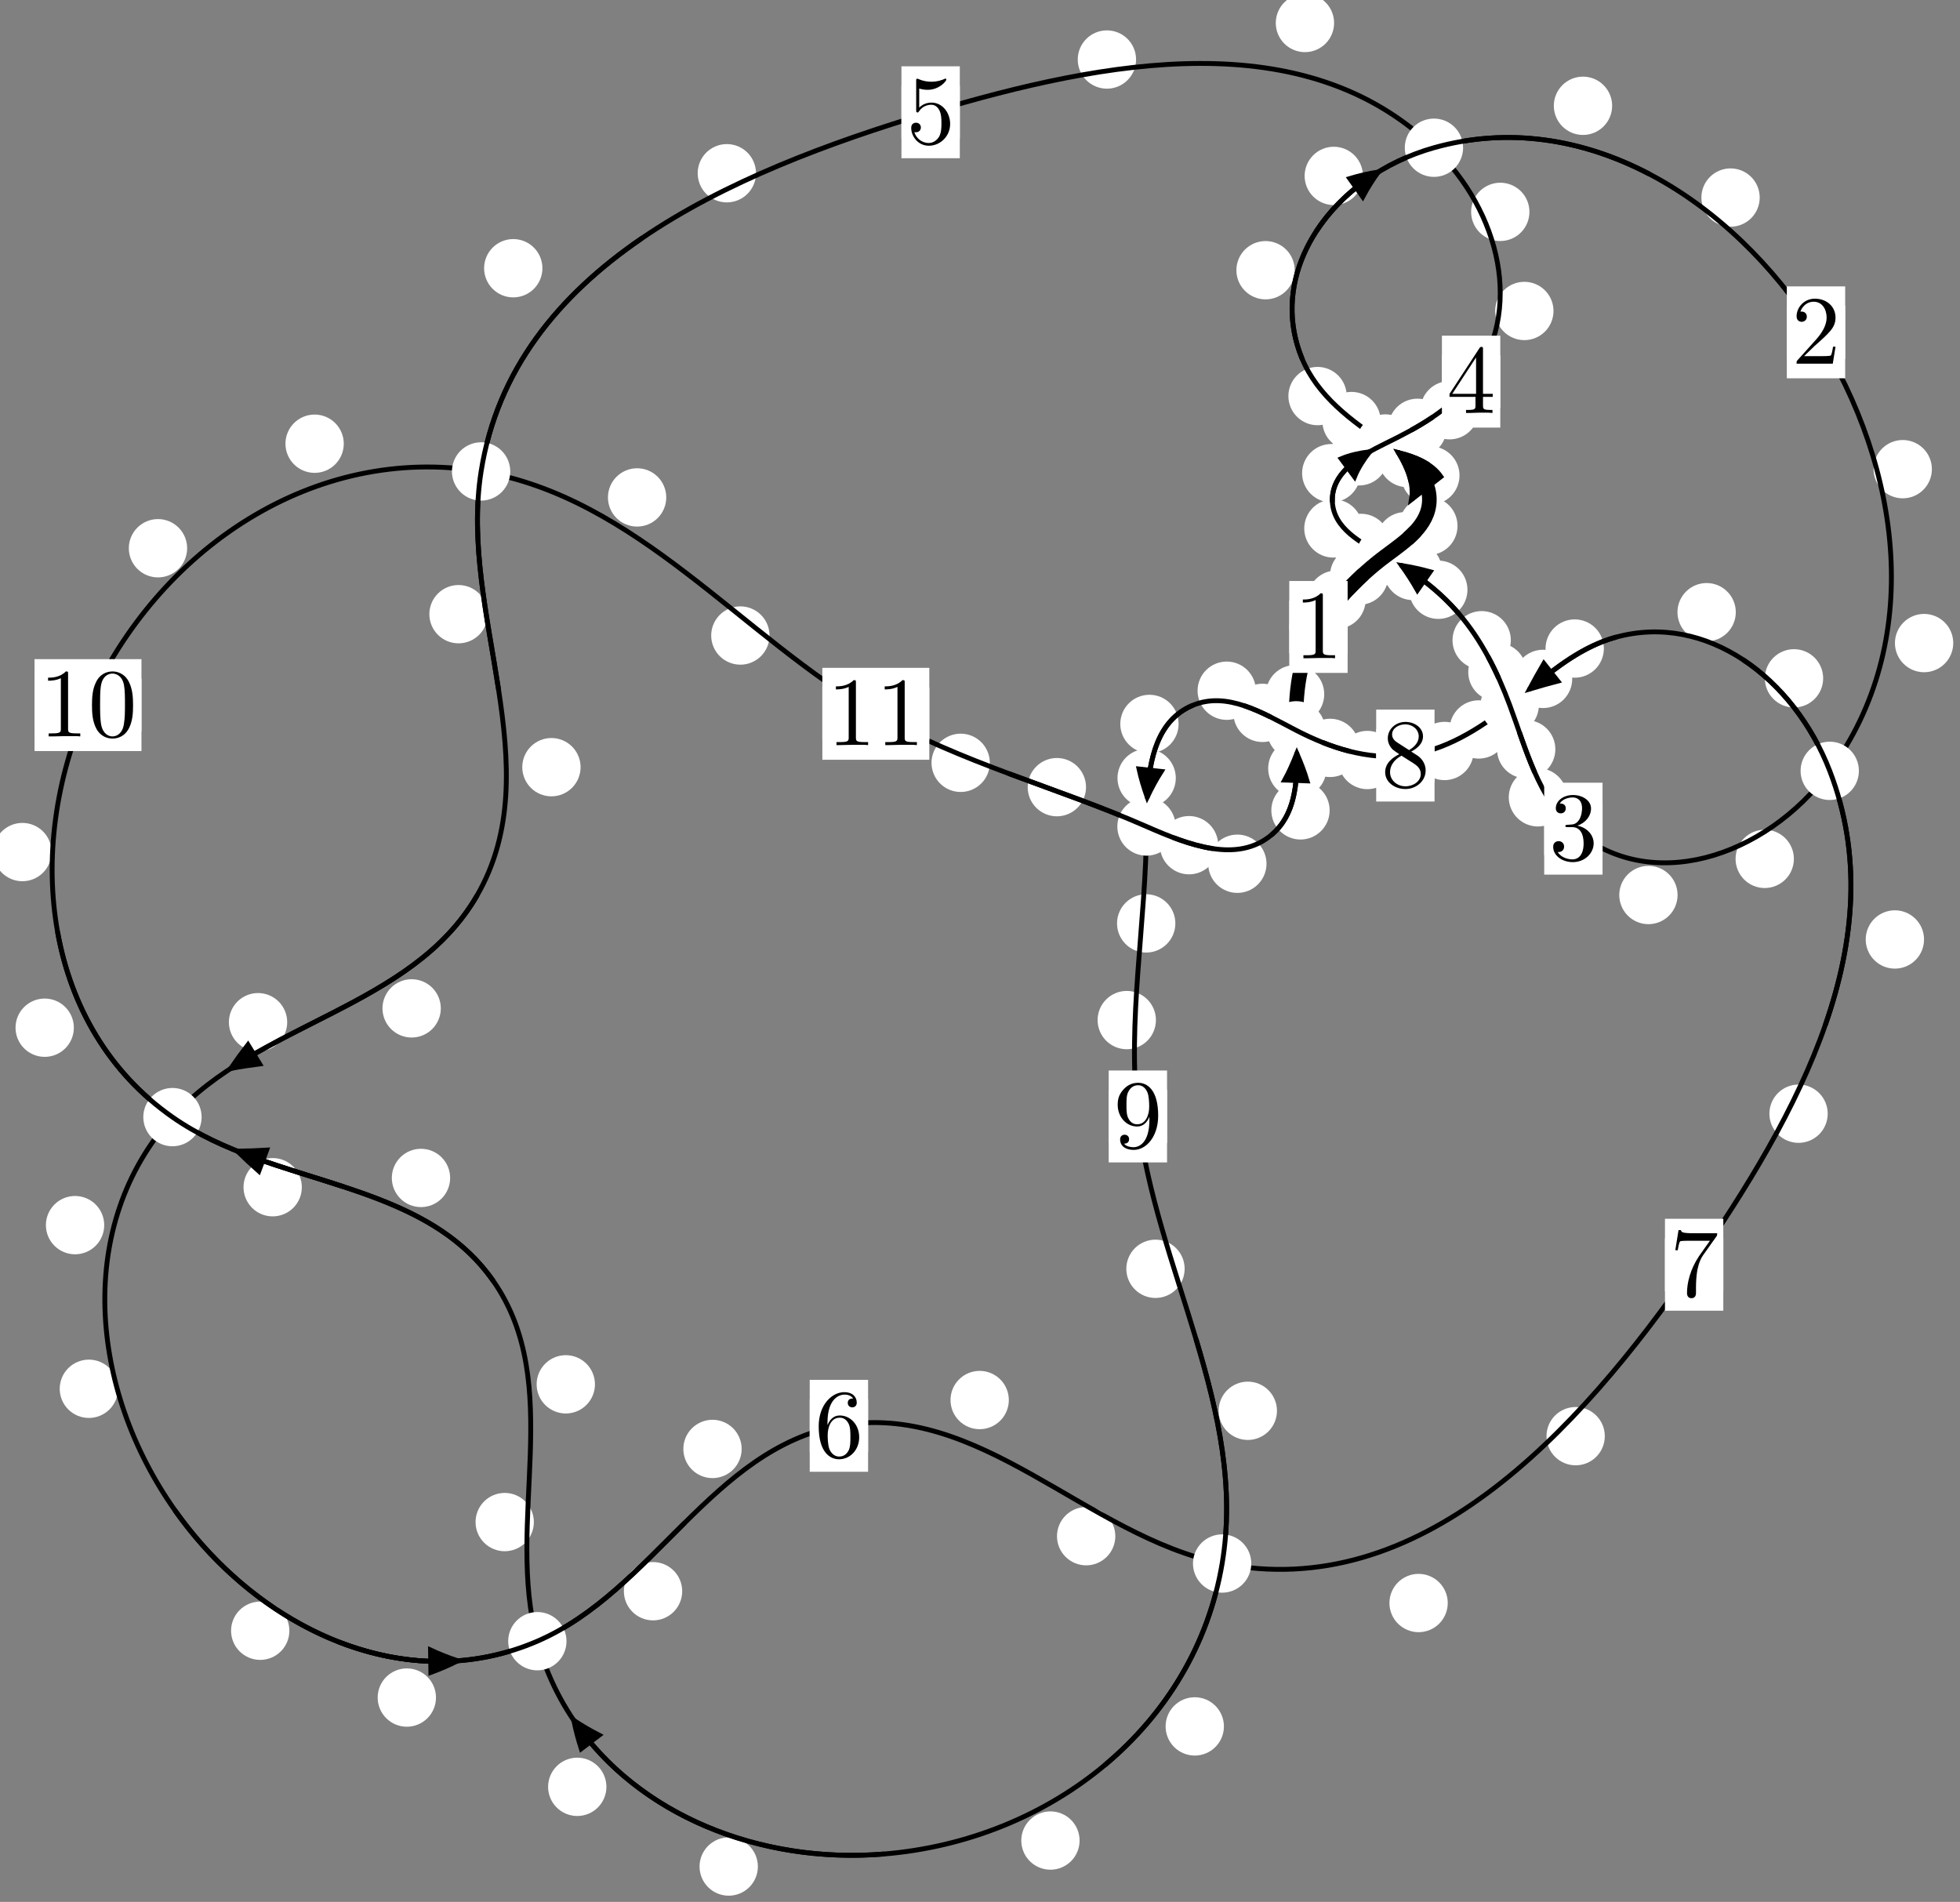 <?xml version="1.0"?>
<!-- Created by MetaPost 1.999 on 2021.07.05:2359 -->
<svg version="1.1" xmlns="http://www.w3.org/2000/svg" xmlns:xlink="http://www.w3.org/1999/xlink" width="200.898" height="194.939" viewBox="0 0 200.898 194.939">
<rect x="0" y="0" width="200.898" height="194.939" fill="#808080" stroke="none"/>
<!-- Original BoundingBox: -142.691788 -137.305511 58.206390 57.633530 -->
  <defs>
    <g transform="scale(0.01,0.01)" id="GLYPHcmr10_48">
      <path style="fill-rule: evenodd;" d="M460 -320C460 -400,455 -480,420 -554C374 -650,292 -666,250 -666C190 -666,117 -640,76 -547C44 -478,39 -400,39 -320C39 -245,43 -155,84 -79C127 2,200 22,249 22C303 22,379 1,423 -94C455 -163,460 -241,460 -320M249 -0C210 -0,151 -25,133 -121C122 -181,122 -273,122 -332C122 -396,122 -462,130 -516C149 -635,224 -644,249 -644C282 -644,348 -626,367 -527C377 -471,377 -395,377 -332C377 -257,377 -189,366 -125C351 -30,294 -0,249 -0"></path>
    </g>
    <g transform="scale(0.01,0.01)" id="GLYPHcmr10_49">
      <path style="fill-rule: evenodd;" d="M294 -640C294 -664,294 -666,271 -666C209 -602,121 -602,89 -602L89 -571C109 -571,168 -571,220 -597L220 -79C220 -43,217 -31,127 -31L95 -31L95 -0L257 -0L130 -3L217 -3L257 -3L297 -3L384 -3L419 -0L419 -31L387 -31C297 -31,294 -42,294 -79"></path>
    </g>
    <g transform="scale(0.01,0.01)" id="GLYPHcmr10_50">
      <path style="fill-rule: evenodd;" d="M127 -77L233 -180C389 -318,449 -372,449 -472C449 -586,359 -666,237 -666C124 -666,50 -574,50 -485C50 -429,100 -429,103 -429C120 -429,155 -441,155 -482C155 -508,137 -534,102 -534C94 -534,92 -534,89 -533C112 -598,166 -635,224 -635C315 -635,358 -554,358 -472C358 -392,308 -313,253 -251L61 -37C50 -26,50 -24,50 -0L421 -0L449 -174L424 -174C419 -144,412 -100,402 -85C395 -77,329 -77,307 -77"></path>
    </g>
    <g transform="scale(0.01,0.01)" id="GLYPHcmr10_51">
      <path style="fill-rule: evenodd;" d="M290 -352C372 -379,430 -449,430 -528C430 -610,342 -666,246 -666C145 -666,69 -606,69 -530C69 -497,91 -478,120 -478C151 -478,171 -500,171 -529C171 -579,124 -579,109 -579C140 -628,206 -641,242 -641C283 -641,338 -619,338 -529C338 -517,336 -459,310 -415C280 -367,246 -364,221 -363C213 -362,189 -360,182 -360C174 -359,167 -358,167 -348C167 -337,174 -337,191 -337L235 -337C317 -337,354 -269,354 -171C354 -35,285 -6,241 -6C198 -6,123 -23,88 -82C123 -77,154 -99,154 -137C154 -173,127 -193,98 -193C74 -193,42 -179,42 -135C42 -44,135 22,244 22C366 22,457 -69,457 -171C457 -253,394 -331,290 -352"></path>
    </g>
    <g transform="scale(0.01,0.01)" id="GLYPHcmr10_52">
      <path style="fill-rule: evenodd;" d="M294 -165L294 -78C294 -42,292 -31,218 -31L197 -31L197 -0L332 -0L238 -3L290 -3L332 -3L374 -3L427 -3L468 -0L468 -31L447 -31C373 -31,371 -42,371 -78L371 -165L471 -165L471 -196L371 -196L371 -651C371 -671,371 -677,355 -677C346 -677,343 -677,335 -665L28 -196L28 -165M300 -196L56 -196L300 -569"></path>
    </g>
    <g transform="scale(0.01,0.01)" id="GLYPHcmr10_53">
      <path style="fill-rule: evenodd;" d="M449 -201C449 -320,367 -420,259 -420C211 -420,168 -404,132 -369L132 -564C152 -558,185 -551,217 -551C340 -551,410 -642,410 -655C410 -661,407 -666,400 -666C399 -666,397 -666,392 -663C372 -654,323 -634,256 -634C216 -634,170 -641,123 -662C115 -665,113 -665,111 -665C101 -665,101 -657,101 -641L101 -345C101 -327,101 -319,115 -319C122 -319,124 -322,128 -328C139 -344,176 -398,257 -398C309 -398,334 -352,342 -334C358 -297,360 -258,360 -208C360 -173,360 -113,336 -71C312 -32,275 -6,229 -6C156 -6,99 -59,82 -118C85 -117,88 -116,99 -116C132 -116,149 -141,149 -165C149 -189,132 -214,99 -214C85 -214,50 -207,50 -161C50 -75,119 22,231 22C347 22,449 -74,449 -201"></path>
    </g>
    <g transform="scale(0.01,0.01)" id="GLYPHcmr10_54">
      <path style="fill-rule: evenodd;" d="M132 -328L132 -352C132 -605,256 -641,307 -641C331 -641,373 -635,395 -601C380 -601,340 -601,340 -556C340 -525,364 -510,386 -510C402 -510,432 -519,432 -558C432 -618,388 -666,305 -666C177 -666,42 -537,42 -316C42 -49,158 22,251 22C362 22,457 -72,457 -204C457 -331,368 -427,257 -427C189 -427,152 -376,132 -328M251 -6C188 -6,158 -66,152 -81C134 -128,134 -208,134 -226C134 -304,166 -404,256 -404C272 -404,318 -404,349 -342C367 -305,367 -254,367 -205C367 -157,367 -107,350 -71C320 -11,274 -6,251 -6"></path>
    </g>
    <g transform="scale(0.01,0.01)" id="GLYPHcmr10_55">
      <path style="fill-rule: evenodd;" d="M476 -609C485 -621,485 -623,485 -644L242 -644C120 -644,118 -657,114 -676L89 -676L56 -470L81 -470C84 -486,93 -549,106 -561C113 -567,191 -567,204 -567L411 -567C400 -551,321 -442,299 -409C209 -274,176 -135,176 -33C176 -23,176 22,222 22C268 22,268 -23,268 -33L268 -84C268 -139,271 -194,279 -248C283 -271,297 -357,341 -419"></path>
    </g>
    <g transform="scale(0.01,0.01)" id="GLYPHcmr10_56">
      <path style="fill-rule: evenodd;" d="M163 -457C117 -487,113 -521,113 -538C113 -599,178 -641,249 -641C322 -641,386 -589,386 -517C386 -460,347 -412,287 -377M309 -362C381 -399,430 -451,430 -517C430 -609,341 -666,250 -666C150 -666,69 -592,69 -499C69 -481,71 -436,113 -389C124 -377,161 -352,186 -335C128 -306,42 -250,42 -151C42 -45,144 22,249 22C362 22,457 -61,457 -168C457 -204,446 -249,408 -291C389 -312,373 -322,309 -362M209 -320L332 -242C360 -223,407 -193,407 -132C407 -58,332 -6,250 -6C164 -6,92 -68,92 -151C92 -209,124 -273,209 -320"></path>
    </g>
    <g transform="scale(0.01,0.01)" id="GLYPHcmr10_57">
      <path style="fill-rule: evenodd;" d="M367 -318L367 -286C367 -52,263 -6,205 -6C188 -6,134 -8,107 -42C151 -42,159 -71,159 -88C159 -119,135 -134,113 -134C97 -134,67 -125,67 -86C67 -19,121 22,206 22C335 22,457 -114,457 -329C457 -598,342 -666,253 -666C198 -666,149 -648,106 -603C65 -558,42 -516,42 -441C42 -316,130 -218,242 -218C303 -218,344 -260,367 -318M243 -241C227 -241,181 -241,150 -304C132 -341,132 -391,132 -440C132 -494,132 -541,153 -578C180 -628,218 -641,253 -641C299 -641,332 -607,349 -562C361 -530,365 -467,365 -421C365 -338,331 -241,243 -241"></path>
    </g>
  </defs>
  <path d="M139.978 61.462C139.978 60.669,139.663 59.909,139.103 59.349C138.543 58.788,137.782 58.473,136.99 58.473C136.197 58.473,135.437 58.788,134.876 59.349C134.316 59.909,134.001 60.669,134.001 61.462C134.001 62.255,134.316 63.015,134.876 63.575C135.437 64.136,136.197 64.451,136.99 64.451C137.782 64.451,138.543 64.136,139.103 63.575C139.663 63.015,139.978 62.255,139.978 61.462Z" style="fill: rgb(100%,100%,100%);stroke: none;"></path>
  <path d="M138.13 64.261C138.13 63.469,137.815 62.708,137.254 62.148C136.694 61.587,135.934 61.273,135.141 61.273C134.348 61.273,133.588 61.587,133.028 62.148C132.467 62.708,132.152 63.469,132.152 64.261C132.152 65.054,132.467 65.814,133.028 66.375C133.588 66.935,134.348 67.25,135.141 67.25C135.934 67.25,136.694 66.935,137.254 66.375C137.815 65.814,138.13 65.054,138.13 64.261Z" style="fill: rgb(100%,100%,100%);stroke: none;"></path>
  <path d="M147.04 55.47C147.04 54.678,146.725 53.918,146.165 53.357C145.604 52.797,144.844 52.482,144.052 52.482C143.259 52.482,142.499 52.797,141.938 53.357C141.378 53.918,141.063 54.678,141.063 55.47C141.063 56.263,141.378 57.023,141.938 57.584C142.499 58.144,143.259 58.459,144.052 58.459C144.844 58.459,145.604 58.144,146.165 57.584C146.725 57.023,147.04 56.263,147.04 55.47Z" style="fill: rgb(100%,100%,100%);stroke: none;"></path>
  <path d="M142.299 59.005C142.299 58.212,141.984 57.452,141.424 56.892C140.863 56.331,140.103 56.016,139.311 56.016C138.518 56.016,137.758 56.331,137.197 56.892C136.637 57.452,136.322 58.212,136.322 59.005C136.322 59.798,136.637 60.558,137.197 61.118C137.758 61.679,138.518 61.994,139.311 61.994C140.103 61.994,140.863 61.679,141.424 61.118C141.984 60.558,142.299 59.798,142.299 59.005Z" style="fill: rgb(100%,100%,100%);stroke: none;"></path>
  <path d="M149.599 48.733C149.599 47.941,149.284 47.181,148.724 46.62C148.164 46.06,147.403 45.745,146.611 45.745C145.818 45.745,145.058 46.06,144.497 46.62C143.937 47.181,143.622 47.941,143.622 48.733C143.622 49.526,143.937 50.286,144.497 50.847C145.058 51.407,145.818 51.722,146.611 51.722C147.403 51.722,148.164 51.407,148.724 50.847C149.284 50.286,149.599 49.526,149.599 48.733Z" style="fill: rgb(100%,100%,100%);stroke: none;"></path>
  <path d="M149.394 53.906C149.394 53.114,149.079 52.354,148.519 51.793C147.958 51.233,147.198 50.918,146.405 50.918C145.613 50.918,144.853 51.233,144.292 51.793C143.732 52.354,143.417 53.114,143.417 53.906C143.417 54.699,143.732 55.459,144.292 56.02C144.853 56.58,145.613 56.895,146.405 56.895C147.198 56.895,147.958 56.58,148.519 56.02C149.079 55.459,149.394 54.699,149.394 53.906Z" style="fill: rgb(100%,100%,100%);stroke: none;"></path>
  <path d="M141.518 43.156C141.518 42.364,141.203 41.604,140.643 41.043C140.082 40.483,139.322 40.168,138.529 40.168C137.737 40.168,136.977 40.483,136.416 41.043C135.856 41.604,135.541 42.364,135.541 43.156C135.541 43.949,135.856 44.709,136.416 45.27C136.977 45.83,137.737 46.145,138.529 46.145C139.322 46.145,140.082 45.83,140.643 45.27C141.203 44.709,141.518 43.949,141.518 43.156Z" style="fill: rgb(100%,100%,100%);stroke: none;"></path>
  <path d="M147.237 46.946C147.237 46.154,146.922 45.393,146.361 44.833C145.801 44.272,145.041 43.957,144.248 43.957C143.455 43.957,142.695 44.272,142.135 44.833C141.574 45.393,141.259 46.154,141.259 46.946C141.259 47.739,141.574 48.499,142.135 49.06C142.695 49.62,143.455 49.935,144.248 49.935C145.041 49.935,145.801 49.62,146.361 49.06C146.922 48.499,147.237 47.739,147.237 46.946Z" style="fill: rgb(100%,100%,100%);stroke: none;"></path>
  <path d="M132.707 27.697C132.707 26.904,132.392 26.144,131.831 25.583C131.271 25.023,130.511 24.708,129.718 24.708C128.925 24.708,128.165 25.023,127.605 25.583C127.044 26.144,126.729 26.904,126.729 27.697C126.729 28.489,127.044 29.25,127.605 29.81C128.165 30.37,128.925 30.685,129.718 30.685C130.511 30.685,131.271 30.37,131.831 29.81C132.392 29.25,132.707 28.489,132.707 27.697Z" style="fill: rgb(100%,100%,100%);stroke: none;"></path>
  <path d="M138.037 40.597C138.037 39.804,137.722 39.044,137.161 38.484C136.601 37.923,135.84 37.608,135.048 37.608C134.255 37.608,133.495 37.923,132.934 38.484C132.374 39.044,132.059 39.804,132.059 40.597C132.059 41.39,132.374 42.15,132.934 42.71C133.495 43.271,134.255 43.586,135.048 43.586C135.84 43.586,136.601 43.271,137.161 42.71C137.722 42.15,138.037 41.39,138.037 40.597Z" style="fill: rgb(100%,100%,100%);stroke: none;"></path>
  <path d="M165.243 10.843C165.243 10.051,164.928 9.291,164.367 8.73C163.807 8.17,163.047 7.855,162.254 7.855C161.461 7.855,160.701 8.17,160.141 8.73C159.58 9.291,159.265 10.051,159.265 10.843C159.265 11.636,159.58 12.396,160.141 12.957C160.701 13.517,161.461 13.832,162.254 13.832C163.047 13.832,163.807 13.517,164.367 12.957C164.928 12.396,165.243 11.636,165.243 10.843Z" style="fill: rgb(100%,100%,100%);stroke: none;"></path>
  <path d="M139.701 18.03C139.701 17.237,139.386 16.477,138.825 15.917C138.265 15.356,137.505 15.041,136.712 15.041C135.919 15.041,135.159 15.356,134.599 15.917C134.038 16.477,133.723 17.237,133.723 18.03C133.723 18.823,134.038 19.583,134.599 20.143C135.159 20.704,135.919 21.019,136.712 21.019C137.505 21.019,138.265 20.704,138.825 20.143C139.386 19.583,139.701 18.823,139.701 18.03Z" style="fill: rgb(100%,100%,100%);stroke: none;"></path>
  <path d="M198.017 48.088C198.017 47.296,197.702 46.536,197.142 45.975C196.581 45.415,195.821 45.1,195.029 45.1C194.236 45.1,193.476 45.415,192.915 45.975C192.355 46.536,192.04 47.296,192.04 48.088C192.04 48.881,192.355 49.641,192.915 50.202C193.476 50.762,194.236 51.077,195.029 51.077C195.821 51.077,196.581 50.762,197.142 50.202C197.702 49.641,198.017 48.881,198.017 48.088Z" style="fill: rgb(100%,100%,100%);stroke: none;"></path>
  <path d="M180.368 20.249C180.368 19.456,180.054 18.696,179.493 18.136C178.933 17.575,178.172 17.26,177.38 17.26C176.587 17.26,175.827 17.575,175.266 18.136C174.706 18.696,174.391 19.456,174.391 20.249C174.391 21.042,174.706 21.802,175.266 22.362C175.827 22.923,176.587 23.238,177.38 23.238C178.172 23.238,178.933 22.923,179.493 22.362C180.054 21.802,180.368 21.042,180.368 20.249Z" style="fill: rgb(100%,100%,100%);stroke: none;"></path>
  <path d="M183.871 88.033C183.871 87.241,183.556 86.481,182.996 85.92C182.435 85.36,181.675 85.045,180.882 85.045C180.09 85.045,179.33 85.36,178.769 85.92C178.209 86.481,177.894 87.241,177.894 88.033C177.894 88.826,178.209 89.586,178.769 90.147C179.33 90.707,180.09 91.022,180.882 91.022C181.675 91.022,182.435 90.707,182.996 90.147C183.556 89.586,183.871 88.826,183.871 88.033Z" style="fill: rgb(100%,100%,100%);stroke: none;"></path>
  <path d="M200.206 65.914C200.206 65.121,199.891 64.361,199.331 63.801C198.77 63.24,198.01 62.925,197.218 62.925C196.425 62.925,195.665 63.24,195.104 63.801C194.544 64.361,194.229 65.121,194.229 65.914C194.229 66.707,194.544 67.467,195.104 68.027C195.665 68.588,196.425 68.903,197.218 68.903C198.01 68.903,198.77 68.588,199.331 68.027C199.891 67.467,200.206 66.707,200.206 65.914Z" style="fill: rgb(100%,100%,100%);stroke: none;"></path>
  <path d="M160.624 81.724C160.624 80.931,160.309 80.171,159.749 79.611C159.188 79.05,158.428 78.735,157.635 78.735C156.843 78.735,156.083 79.05,155.522 79.611C154.962 80.171,154.647 80.931,154.647 81.724C154.647 82.517,154.962 83.277,155.522 83.837C156.083 84.398,156.843 84.713,157.635 84.713C158.428 84.713,159.188 84.398,159.749 83.837C160.309 83.277,160.624 82.517,160.624 81.724Z" style="fill: rgb(100%,100%,100%);stroke: none;"></path>
  <path d="M171.95 91.737C171.95 90.945,171.636 90.184,171.075 89.624C170.515 89.063,169.754 88.749,168.962 88.749C168.169 88.749,167.409 89.063,166.848 89.624C166.288 90.184,165.973 90.945,165.973 91.737C165.973 92.53,166.288 93.29,166.848 93.851C167.409 94.411,168.169 94.726,168.962 94.726C169.754 94.726,170.515 94.411,171.075 93.851C171.636 93.29,171.95 92.53,171.95 91.737Z" style="fill: rgb(100%,100%,100%);stroke: none;"></path>
  <path d="M156.472 68.89C156.472 68.097,156.157 67.337,155.596 66.776C155.036 66.216,154.276 65.901,153.483 65.901C152.69 65.901,151.93 66.216,151.37 66.776C150.809 67.337,150.494 68.097,150.494 68.89C150.494 69.682,150.809 70.442,151.37 71.003C151.93 71.563,152.69 71.878,153.483 71.878C154.276 71.878,155.036 71.563,155.596 71.003C156.157 70.442,156.472 69.682,156.472 68.89Z" style="fill: rgb(100%,100%,100%);stroke: none;"></path>
  <path d="M159.421 76.796C159.421 76.004,159.106 75.243,158.545 74.683C157.985 74.122,157.225 73.808,156.432 73.808C155.639 73.808,154.879 74.122,154.319 74.683C153.758 75.243,153.443 76.004,153.443 76.796C153.443 77.589,153.758 78.349,154.319 78.91C154.879 79.47,155.639 79.785,156.432 79.785C157.225 79.785,157.985 79.47,158.545 78.91C159.106 78.349,159.421 77.589,159.421 76.796Z" style="fill: rgb(100%,100%,100%);stroke: none;"></path>
  <path d="M150.412 60.45C150.412 59.657,150.098 58.897,149.537 58.336C148.977 57.776,148.216 57.461,147.424 57.461C146.631 57.461,145.871 57.776,145.31 58.336C144.75 58.897,144.435 59.657,144.435 60.45C144.435 61.242,144.75 62.003,145.31 62.563C145.871 63.124,146.631 63.438,147.424 63.438C148.216 63.438,148.977 63.124,149.537 62.563C150.098 62.003,150.412 61.242,150.412 60.45Z" style="fill: rgb(100%,100%,100%);stroke: none;"></path>
  <path d="M154.858 65.623C154.858 64.83,154.543 64.07,153.983 63.509C153.422 62.949,152.662 62.634,151.869 62.634C151.077 62.634,150.317 62.949,149.756 63.509C149.196 64.07,148.881 64.83,148.881 65.623C148.881 66.415,149.196 67.176,149.756 67.736C150.317 68.297,151.077 68.611,151.869 68.611C152.662 68.611,153.422 68.297,153.983 67.736C154.543 67.176,154.858 66.415,154.858 65.623Z" style="fill: rgb(100%,100%,100%);stroke: none;"></path>
  <path d="M142.48 55.646C142.48 54.854,142.165 54.093,141.605 53.533C141.045 52.972,140.284 52.658,139.492 52.658C138.699 52.658,137.939 52.972,137.378 53.533C136.818 54.093,136.503 54.854,136.503 55.646C136.503 56.439,136.818 57.199,137.378 57.76C137.939 58.32,138.699 58.635,139.492 58.635C140.284 58.635,141.045 58.32,141.605 57.76C142.165 57.199,142.48 56.439,142.48 55.646Z" style="fill: rgb(100%,100%,100%);stroke: none;"></path>
  <path d="M147.812 58.523C147.812 57.731,147.497 56.971,146.936 56.41C146.376 55.85,145.616 55.535,144.823 55.535C144.03 55.535,143.27 55.85,142.71 56.41C142.149 56.971,141.834 57.731,141.834 58.523C141.834 59.316,142.149 60.076,142.71 60.637C143.27 61.197,144.03 61.512,144.823 61.512C145.616 61.512,146.376 61.197,146.936 60.637C147.497 60.076,147.812 59.316,147.812 58.523Z" style="fill: rgb(100%,100%,100%);stroke: none;"></path>
  <path d="M139.443 48.499C139.443 47.707,139.128 46.946,138.567 46.386C138.007 45.826,137.247 45.511,136.454 45.511C135.661 45.511,134.901 45.826,134.341 46.386C133.78 46.946,133.465 47.707,133.465 48.499C133.465 49.292,133.78 50.052,134.341 50.613C134.901 51.173,135.661 51.488,136.454 51.488C137.247 51.488,138.007 51.173,138.567 50.613C139.128 50.052,139.443 49.292,139.443 48.499Z" style="fill: rgb(100%,100%,100%);stroke: none;"></path>
  <path d="M139.661 54.165C139.661 53.373,139.346 52.613,138.786 52.052C138.225 51.492,137.465 51.177,136.672 51.177C135.88 51.177,135.12 51.492,134.559 52.052C133.999 52.613,133.684 53.373,133.684 54.165C133.684 54.958,133.999 55.718,134.559 56.279C135.12 56.839,135.88 57.154,136.672 57.154C137.465 57.154,138.225 56.839,138.786 56.279C139.346 55.718,139.661 54.958,139.661 54.165Z" style="fill: rgb(100%,100%,100%);stroke: none;"></path>
  <path d="M148.281 43.851C148.281 43.058,147.966 42.298,147.405 41.737C146.845 41.177,146.085 40.862,145.292 40.862C144.499 40.862,143.739 41.177,143.179 41.737C142.618 42.298,142.303 43.058,142.303 43.851C142.303 44.643,142.618 45.404,143.179 45.964C143.739 46.524,144.499 46.839,145.292 46.839C146.085 46.839,146.845 46.524,147.405 45.964C147.966 45.404,148.281 44.643,148.281 43.851Z" style="fill: rgb(100%,100%,100%);stroke: none;"></path>
  <path d="M142.29 46.773C142.29 45.98,141.975 45.22,141.415 44.659C140.855 44.099,140.094 43.784,139.302 43.784C138.509 43.784,137.749 44.099,137.188 44.659C136.628 45.22,136.313 45.98,136.313 46.773C136.313 47.565,136.628 48.326,137.188 48.886C137.749 49.447,138.509 49.761,139.302 49.761C140.094 49.761,140.855 49.447,141.415 48.886C141.975 48.326,142.29 47.565,142.29 46.773Z" style="fill: rgb(100%,100%,100%);stroke: none;"></path>
  <path d="M159.232 31.874C159.232 31.081,158.917 30.321,158.357 29.761C157.796 29.2,157.036 28.885,156.244 28.885C155.451 28.885,154.691 29.2,154.13 29.761C153.57 30.321,153.255 31.081,153.255 31.874C153.255 32.667,153.57 33.427,154.13 33.987C154.691 34.548,155.451 34.863,156.244 34.863C157.036 34.863,157.796 34.548,158.357 33.987C158.917 33.427,159.232 32.667,159.232 31.874Z" style="fill: rgb(100%,100%,100%);stroke: none;"></path>
  <path d="M151.568 42.048C151.568 41.255,151.253 40.495,150.693 39.935C150.132 39.374,149.372 39.059,148.579 39.059C147.787 39.059,147.026 39.374,146.466 39.935C145.905 40.495,145.59 41.255,145.59 42.048C145.59 42.841,145.905 43.601,146.466 44.161C147.026 44.722,147.787 45.037,148.579 45.037C149.372 45.037,150.132 44.722,150.693 44.161C151.253 43.601,151.568 42.841,151.568 42.048Z" style="fill: rgb(100%,100%,100%);stroke: none;"></path>
  <path d="M136.744 2.355C136.744 1.563,136.429 0.802,135.868 0.242C135.308 -0.319,134.548 -0.634,133.755 -0.634C132.962 -0.634,132.202 -0.319,131.642 0.242C131.081 0.802,130.766 1.563,130.766 2.355C130.766 3.148,131.081 3.908,131.642 4.469C132.202 5.029,132.962 5.344,133.755 5.344C134.548 5.344,135.308 5.029,135.868 4.469C136.429 3.908,136.744 3.148,136.744 2.355Z" style="fill: rgb(100%,100%,100%);stroke: none;"></path>
  <path d="M156.766 21.716C156.766 20.924,156.451 20.163,155.891 19.603C155.33 19.042,154.57 18.728,153.777 18.728C152.985 18.728,152.225 19.042,151.664 19.603C151.104 20.163,150.789 20.924,150.789 21.716C150.789 22.509,151.104 23.269,151.664 23.83C152.225 24.39,152.985 24.705,153.777 24.705C154.57 24.705,155.33 24.39,155.891 23.83C156.451 23.269,156.766 22.509,156.766 21.716Z" style="fill: rgb(100%,100%,100%);stroke: none;"></path>
  <path d="M77.489 17.756C77.489 16.964,77.174 16.204,76.614 15.643C76.053 15.083,75.293 14.768,74.501 14.768C73.708 14.768,72.948 15.083,72.387 15.643C71.827 16.204,71.512 16.964,71.512 17.756C71.512 18.549,71.827 19.309,72.387 19.87C72.948 20.43,73.708 20.745,74.501 20.745C75.293 20.745,76.053 20.43,76.614 19.87C77.174 19.309,77.489 18.549,77.489 17.756Z" style="fill: rgb(100%,100%,100%);stroke: none;"></path>
  <path d="M116.446 6.102C116.446 5.309,116.131 4.549,115.57 3.988C115.01 3.428,114.25 3.113,113.457 3.113C112.664 3.113,111.904 3.428,111.344 3.988C110.783 4.549,110.468 5.309,110.468 6.102C110.468 6.894,110.783 7.655,111.344 8.215C111.904 8.775,112.664 9.09,113.457 9.09C114.25 9.09,115.01 8.775,115.57 8.215C116.131 7.655,116.446 6.894,116.446 6.102Z" style="fill: rgb(100%,100%,100%);stroke: none;"></path>
  <path d="M49.986 62.952C49.986 62.16,49.671 61.399,49.111 60.839C48.55 60.278,47.79 59.964,46.997 59.964C46.205 59.964,45.444 60.278,44.884 60.839C44.323 61.399,44.008 62.16,44.008 62.952C44.008 63.745,44.323 64.505,44.884 65.066C45.444 65.626,46.205 65.941,46.997 65.941C47.79 65.941,48.55 65.626,49.111 65.066C49.671 64.505,49.986 63.745,49.986 62.952Z" style="fill: rgb(100%,100%,100%);stroke: none;"></path>
  <path d="M55.598 27.493C55.598 26.7,55.283 25.94,54.722 25.38C54.162 24.819,53.402 24.504,52.609 24.504C51.816 24.504,51.056 24.819,50.496 25.38C49.935 25.94,49.62 26.7,49.62 27.493C49.62 28.286,49.935 29.046,50.496 29.606C51.056 30.167,51.816 30.482,52.609 30.482C53.402 30.482,54.162 30.167,54.722 29.606C55.283 29.046,55.598 28.286,55.598 27.493Z" style="fill: rgb(100%,100%,100%);stroke: none;"></path>
  <path d="M45.182 103.357C45.182 102.564,44.867 101.804,44.306 101.243C43.746 100.683,42.986 100.368,42.193 100.368C41.4 100.368,40.64 100.683,40.079 101.243C39.519 101.804,39.204 102.564,39.204 103.357C39.204 104.149,39.519 104.909,40.079 105.47C40.64 106.03,41.4 106.345,42.193 106.345C42.986 106.345,43.746 106.03,44.306 105.47C44.867 104.909,45.182 104.149,45.182 103.357Z" style="fill: rgb(100%,100%,100%);stroke: none;"></path>
  <path d="M59.509 78.634C59.509 77.842,59.194 77.081,58.634 76.521C58.073 75.96,57.313 75.646,56.52 75.646C55.728 75.646,54.968 75.96,54.407 76.521C53.847 77.081,53.532 77.842,53.532 78.634C53.532 79.427,53.847 80.187,54.407 80.748C54.968 81.308,55.728 81.623,56.52 81.623C57.313 81.623,58.073 81.308,58.634 80.748C59.194 80.187,59.509 79.427,59.509 78.634Z" style="fill: rgb(100%,100%,100%);stroke: none;"></path>
  <path d="M10.682 125.575C10.682 124.782,10.367 124.022,9.806 123.461C9.246 122.901,8.486 122.586,7.693 122.586C6.9 122.586,6.14 122.901,5.58 123.461C5.019 124.022,4.704 124.782,4.704 125.575C4.704 126.367,5.019 127.128,5.58 127.688C6.14 128.248,6.9 128.563,7.693 128.563C8.486 128.563,9.246 128.248,9.806 127.688C10.367 127.128,10.682 126.367,10.682 125.575Z" style="fill: rgb(100%,100%,100%);stroke: none;"></path>
  <path d="M29.438 104.774C29.438 103.981,29.124 103.221,28.563 102.66C28.003 102.1,27.242 101.785,26.45 101.785C25.657 101.785,24.897 102.1,24.336 102.66C23.776 103.221,23.461 103.981,23.461 104.774C23.461 105.566,23.776 106.326,24.336 106.887C24.897 107.447,25.657 107.762,26.45 107.762C27.242 107.762,28.003 107.447,28.563 106.887C29.124 106.326,29.438 105.566,29.438 104.774Z" style="fill: rgb(100%,100%,100%);stroke: none;"></path>
  <path d="M29.661 167.148C29.661 166.355,29.346 165.595,28.786 165.034C28.225 164.474,27.465 164.159,26.672 164.159C25.88 164.159,25.12 164.474,24.559 165.034C23.999 165.595,23.684 166.355,23.684 167.148C23.684 167.94,23.999 168.701,24.559 169.261C25.12 169.822,25.88 170.136,26.672 170.136C27.465 170.136,28.225 169.822,28.786 169.261C29.346 168.701,29.661 167.94,29.661 167.148Z" style="fill: rgb(100%,100%,100%);stroke: none;"></path>
  <path d="M12.099 142.348C12.099 141.555,11.784 140.795,11.223 140.235C10.663 139.674,9.902 139.359,9.11 139.359C8.317 139.359,7.557 139.674,6.996 140.235C6.436 140.795,6.121 141.555,6.121 142.348C6.121 143.141,6.436 143.901,6.996 144.461C7.557 145.022,8.317 145.337,9.11 145.337C9.902 145.337,10.663 145.022,11.223 144.461C11.784 143.901,12.099 143.141,12.099 142.348Z" style="fill: rgb(100%,100%,100%);stroke: none;"></path>
  <path d="M69.925 163.097C69.925 162.304,69.61 161.544,69.049 160.984C68.489 160.423,67.729 160.108,66.936 160.108C66.143 160.108,65.383 160.423,64.823 160.984C64.262 161.544,63.947 162.304,63.947 163.097C63.947 163.89,64.262 164.65,64.823 165.21C65.383 165.771,66.143 166.086,66.936 166.086C67.729 166.086,68.489 165.771,69.049 165.21C69.61 164.65,69.925 163.89,69.925 163.097Z" style="fill: rgb(100%,100%,100%);stroke: none;"></path>
  <path d="M44.688 173.997C44.688 173.205,44.373 172.444,43.813 171.884C43.252 171.324,42.492 171.009,41.699 171.009C40.907 171.009,40.147 171.324,39.586 171.884C39.026 172.444,38.711 173.205,38.711 173.997C38.711 174.79,39.026 175.55,39.586 176.111C40.147 176.671,40.907 176.986,41.699 176.986C42.492 176.986,43.252 176.671,43.813 176.111C44.373 175.55,44.688 174.79,44.688 173.997Z" style="fill: rgb(100%,100%,100%);stroke: none;"></path>
  <path d="M103.403 143.501C103.403 142.708,103.088 141.948,102.528 141.388C101.967 140.827,101.207 140.512,100.414 140.512C99.622 140.512,98.862 140.827,98.301 141.388C97.741 141.948,97.426 142.708,97.426 143.501C97.426 144.294,97.741 145.054,98.301 145.614C98.862 146.175,99.622 146.49,100.414 146.49C101.207 146.49,101.967 146.175,102.528 145.614C103.088 145.054,103.403 144.294,103.403 143.501Z" style="fill: rgb(100%,100%,100%);stroke: none;"></path>
  <path d="M76.019 148.514C76.019 147.722,75.704 146.961,75.144 146.401C74.583 145.84,73.823 145.525,73.031 145.525C72.238 145.525,71.478 145.84,70.917 146.401C70.357 146.961,70.042 147.722,70.042 148.514C70.042 149.307,70.357 150.067,70.917 150.628C71.478 151.188,72.238 151.503,73.031 151.503C73.823 151.503,74.583 151.188,75.144 150.628C75.704 150.067,76.019 149.307,76.019 148.514Z" style="fill: rgb(100%,100%,100%);stroke: none;"></path>
  <path d="M148.393 164.307C148.393 163.514,148.078 162.754,147.517 162.193C146.957 161.633,146.197 161.318,145.404 161.318C144.611 161.318,143.851 161.633,143.291 162.193C142.73 162.754,142.415 163.514,142.415 164.307C142.415 165.099,142.73 165.859,143.291 166.42C143.851 166.98,144.611 167.295,145.404 167.295C146.197 167.295,146.957 166.98,147.517 166.42C148.078 165.859,148.393 165.099,148.393 164.307Z" style="fill: rgb(100%,100%,100%);stroke: none;"></path>
  <path d="M114.319 157.457C114.319 156.664,114.004 155.904,113.443 155.343C112.883 154.783,112.123 154.468,111.33 154.468C110.537 154.468,109.777 154.783,109.217 155.343C108.656 155.904,108.341 156.664,108.341 157.457C108.341 158.249,108.656 159.009,109.217 159.57C109.777 160.13,110.537 160.445,111.33 160.445C112.123 160.445,112.883 160.13,113.443 159.57C114.004 159.009,114.319 158.249,114.319 157.457Z" style="fill: rgb(100%,100%,100%);stroke: none;"></path>
  <path d="M187.338 114.152C187.338 113.359,187.023 112.599,186.463 112.039C185.902 111.478,185.142 111.163,184.35 111.163C183.557 111.163,182.797 111.478,182.236 112.039C181.676 112.599,181.361 113.359,181.361 114.152C181.361 114.945,181.676 115.705,182.236 116.265C182.797 116.826,183.557 117.141,184.35 117.141C185.142 117.141,185.902 116.826,186.463 116.265C187.023 115.705,187.338 114.945,187.338 114.152Z" style="fill: rgb(100%,100%,100%);stroke: none;"></path>
  <path d="M164.491 147.204C164.491 146.411,164.176 145.651,163.616 145.091C163.055 144.53,162.295 144.215,161.503 144.215C160.71 144.215,159.95 144.53,159.389 145.091C158.829 145.651,158.514 146.411,158.514 147.204C158.514 147.997,158.829 148.757,159.389 149.317C159.95 149.878,160.71 150.193,161.503 150.193C162.295 150.193,163.055 149.878,163.616 149.317C164.176 148.757,164.491 147.997,164.491 147.204Z" style="fill: rgb(100%,100%,100%);stroke: none;"></path>
  <path d="M186.872 69.527C186.872 68.735,186.557 67.975,185.997 67.414C185.436 66.854,184.676 66.539,183.883 66.539C183.091 66.539,182.331 66.854,181.77 67.414C181.21 67.975,180.895 68.735,180.895 69.527C180.895 70.32,181.21 71.08,181.77 71.641C182.331 72.201,183.091 72.516,183.883 72.516C184.676 72.516,185.436 72.201,185.997 71.641C186.557 71.08,186.872 70.32,186.872 69.527Z" style="fill: rgb(100%,100%,100%);stroke: none;"></path>
  <path d="M197.212 96.294C197.212 95.501,196.897 94.741,196.336 94.18C195.776 93.62,195.016 93.305,194.223 93.305C193.43 93.305,192.67 93.62,192.11 94.18C191.549 94.741,191.234 95.501,191.234 96.294C191.234 97.086,191.549 97.847,192.11 98.407C192.67 98.968,193.43 99.283,194.223 99.283C195.016 99.283,195.776 98.968,196.336 98.407C196.897 97.847,197.212 97.086,197.212 96.294Z" style="fill: rgb(100%,100%,100%);stroke: none;"></path>
  <path d="M164.394 66.475C164.394 65.682,164.079 64.922,163.519 64.362C162.958 63.801,162.198 63.486,161.405 63.486C160.613 63.486,159.853 63.801,159.292 64.362C158.732 64.922,158.417 65.682,158.417 66.475C158.417 67.268,158.732 68.028,159.292 68.588C159.853 69.149,160.613 69.464,161.405 69.464C162.198 69.464,162.958 69.149,163.519 68.588C164.079 68.028,164.394 67.268,164.394 66.475Z" style="fill: rgb(100%,100%,100%);stroke: none;"></path>
  <path d="M177.917 62.748C177.917 61.955,177.602 61.195,177.041 60.635C176.481 60.074,175.721 59.759,174.928 59.759C174.135 59.759,173.375 60.074,172.815 60.635C172.254 61.195,171.939 61.955,171.939 62.748C171.939 63.541,172.254 64.301,172.815 64.861C173.375 65.422,174.135 65.737,174.928 65.737C175.721 65.737,176.481 65.422,177.041 64.861C177.602 64.301,177.917 63.541,177.917 62.748Z" style="fill: rgb(100%,100%,100%);stroke: none;"></path>
  <path d="M154.559 74.767C154.559 73.974,154.245 73.214,153.684 72.654C153.124 72.093,152.363 71.778,151.571 71.778C150.778 71.778,150.018 72.093,149.457 72.654C148.897 73.214,148.582 73.974,148.582 74.767C148.582 75.56,148.897 76.32,149.457 76.88C150.018 77.441,150.778 77.756,151.571 77.756C152.363 77.756,153.124 77.441,153.684 76.88C154.245 76.32,154.559 75.56,154.559 74.767Z" style="fill: rgb(100%,100%,100%);stroke: none;"></path>
  <path d="M161.15 69.584C161.15 68.792,160.835 68.031,160.275 67.471C159.714 66.911,158.954 66.596,158.161 66.596C157.369 66.596,156.608 66.911,156.048 67.471C155.487 68.031,155.173 68.792,155.173 69.584C155.173 70.377,155.487 71.137,156.048 71.698C156.608 72.258,157.369 72.573,158.161 72.573C158.954 72.573,159.714 72.258,160.275 71.698C160.835 71.137,161.15 70.377,161.15 69.584Z" style="fill: rgb(100%,100%,100%);stroke: none;"></path>
  <path d="M143.146 77.9C143.146 77.107,142.831 76.347,142.27 75.786C141.71 75.226,140.95 74.911,140.157 74.911C139.364 74.911,138.604 75.226,138.044 75.786C137.483 76.347,137.168 77.107,137.168 77.9C137.168 78.692,137.483 79.452,138.044 80.013C138.604 80.573,139.364 80.888,140.157 80.888C140.95 80.888,141.71 80.573,142.27 80.013C142.831 79.452,143.146 78.692,143.146 77.9Z" style="fill: rgb(100%,100%,100%);stroke: none;"></path>
  <path d="M151.051 76.974C151.051 76.181,150.736 75.421,150.176 74.861C149.616 74.3,148.855 73.985,148.063 73.985C147.27 73.985,146.51 74.3,145.949 74.861C145.389 75.421,145.074 76.181,145.074 76.974C145.074 77.767,145.389 78.527,145.949 79.087C146.51 79.648,147.27 79.963,148.063 79.963C148.855 79.963,149.616 79.648,150.176 79.087C150.736 78.527,151.051 77.767,151.051 76.974Z" style="fill: rgb(100%,100%,100%);stroke: none;"></path>
  <path d="M132.393 73.069C132.393 72.276,132.078 71.516,131.518 70.955C130.957 70.395,130.197 70.08,129.405 70.08C128.612 70.08,127.852 70.395,127.291 70.955C126.731 71.516,126.416 72.276,126.416 73.069C126.416 73.861,126.731 74.622,127.291 75.182C127.852 75.743,128.612 76.057,129.405 76.057C130.197 76.057,130.957 75.743,131.518 75.182C132.078 74.622,132.393 73.861,132.393 73.069Z" style="fill: rgb(100%,100%,100%);stroke: none;"></path>
  <path d="M139.323 76.658C139.323 75.865,139.008 75.105,138.447 74.544C137.887 73.984,137.127 73.669,136.334 73.669C135.541 73.669,134.781 73.984,134.221 74.544C133.66 75.105,133.345 75.865,133.345 76.658C133.345 77.45,133.66 78.211,134.221 78.771C134.781 79.332,135.541 79.646,136.334 79.646C137.127 79.646,137.887 79.332,138.447 78.771C139.008 78.211,139.323 77.45,139.323 76.658Z" style="fill: rgb(100%,100%,100%);stroke: none;"></path>
  <path d="M120.806 74.201C120.806 73.409,120.491 72.648,119.93 72.088C119.37 71.528,118.61 71.213,117.817 71.213C117.024 71.213,116.264 71.528,115.704 72.088C115.143 72.648,114.828 73.409,114.828 74.201C114.828 74.994,115.143 75.754,115.704 76.315C116.264 76.875,117.024 77.19,117.817 77.19C118.61 77.19,119.37 76.875,119.93 76.315C120.491 75.754,120.806 74.994,120.806 74.201Z" style="fill: rgb(100%,100%,100%);stroke: none;"></path>
  <path d="M128.728 70.797C128.728 70.004,128.413 69.244,127.852 68.684C127.292 68.123,126.532 67.808,125.739 67.808C124.946 67.808,124.186 68.123,123.626 68.684C123.065 69.244,122.75 70.004,122.75 70.797C122.75 71.59,123.065 72.35,123.626 72.91C124.186 73.471,124.946 73.786,125.739 73.786C126.532 73.786,127.292 73.471,127.852 72.91C128.413 72.35,128.728 71.59,128.728 70.797Z" style="fill: rgb(100%,100%,100%);stroke: none;"></path>
  <path d="M120.473 94.647C120.473 93.854,120.158 93.094,119.597 92.534C119.037 91.973,118.277 91.658,117.484 91.658C116.691 91.658,115.931 91.973,115.371 92.534C114.81 93.094,114.495 93.854,114.495 94.647C114.495 95.44,114.81 96.2,115.371 96.76C115.931 97.321,116.691 97.636,117.484 97.636C118.277 97.636,119.037 97.321,119.597 96.76C120.158 96.2,120.473 95.44,120.473 94.647Z" style="fill: rgb(100%,100%,100%);stroke: none;"></path>
  <path d="M120.518 79.75C120.518 78.958,120.203 78.198,119.643 77.637C119.082 77.077,118.322 76.762,117.529 76.762C116.737 76.762,115.976 77.077,115.416 77.637C114.855 78.198,114.541 78.958,114.541 79.75C114.541 80.543,114.855 81.303,115.416 81.864C115.976 82.424,116.737 82.739,117.529 82.739C118.322 82.739,119.082 82.424,119.643 81.864C120.203 81.303,120.518 80.543,120.518 79.75Z" style="fill: rgb(100%,100%,100%);stroke: none;"></path>
  <path d="M121.425 130.051C121.425 129.258,121.11 128.498,120.549 127.937C119.989 127.377,119.229 127.062,118.436 127.062C117.643 127.062,116.883 127.377,116.323 127.937C115.762 128.498,115.447 129.258,115.447 130.051C115.447 130.843,115.762 131.604,116.323 132.164C116.883 132.725,117.643 133.04,118.436 133.04C119.229 133.04,119.989 132.725,120.549 132.164C121.11 131.604,121.425 130.843,121.425 130.051Z" style="fill: rgb(100%,100%,100%);stroke: none;"></path>
  <path d="M118.481 104.557C118.481 103.764,118.166 103.004,117.605 102.443C117.045 101.883,116.285 101.568,115.492 101.568C114.699 101.568,113.939 101.883,113.379 102.443C112.818 103.004,112.503 103.764,112.503 104.557C112.503 105.349,112.818 106.11,113.379 106.67C113.939 107.231,114.699 107.545,115.492 107.545C116.285 107.545,117.045 107.231,117.605 106.67C118.166 106.11,118.481 105.349,118.481 104.557Z" style="fill: rgb(100%,100%,100%);stroke: none;"></path>
  <path d="M125.45 176.953C125.45 176.16,125.136 175.4,124.575 174.84C124.015 174.279,123.254 173.964,122.462 173.964C121.669 173.964,120.909 174.279,120.348 174.84C119.788 175.4,119.473 176.16,119.473 176.953C119.473 177.746,119.788 178.506,120.348 179.066C120.909 179.627,121.669 179.942,122.462 179.942C123.254 179.942,124.015 179.627,124.575 179.066C125.136 178.506,125.45 177.746,125.45 176.953Z" style="fill: rgb(100%,100%,100%);stroke: none;"></path>
  <path d="M130.888 144.604C130.888 143.811,130.573 143.051,130.013 142.491C129.452 141.93,128.692 141.615,127.9 141.615C127.107 141.615,126.347 141.93,125.786 142.491C125.226 143.051,124.911 143.811,124.911 144.604C124.911 145.397,125.226 146.157,125.786 146.717C126.347 147.278,127.107 147.593,127.9 147.593C128.692 147.593,129.452 147.278,130.013 146.717C130.573 146.157,130.888 145.397,130.888 144.604Z" style="fill: rgb(100%,100%,100%);stroke: none;"></path>
  <path d="M77.681 191.317C77.681 190.524,77.366 189.764,76.805 189.203C76.245 188.643,75.484 188.328,74.692 188.328C73.899 188.328,73.139 188.643,72.578 189.203C72.018 189.764,71.703 190.524,71.703 191.317C71.703 192.109,72.018 192.87,72.578 193.43C73.139 193.991,73.899 194.306,74.692 194.306C75.484 194.306,76.245 193.991,76.805 193.43C77.366 192.87,77.681 192.109,77.681 191.317Z" style="fill: rgb(100%,100%,100%);stroke: none;"></path>
  <path d="M110.657 188.652C110.657 187.86,110.342 187.099,109.782 186.539C109.221 185.978,108.461 185.664,107.669 185.664C106.876 185.664,106.116 185.978,105.555 186.539C104.995 187.099,104.68 187.86,104.68 188.652C104.68 189.445,104.995 190.205,105.555 190.766C106.116 191.326,106.876 191.641,107.669 191.641C108.461 191.641,109.221 191.326,109.782 190.766C110.342 190.205,110.657 189.445,110.657 188.652Z" style="fill: rgb(100%,100%,100%);stroke: none;"></path>
  <path d="M54.72 156.01C54.72 155.217,54.405 154.457,53.845 153.896C53.284 153.336,52.524 153.021,51.731 153.021C50.939 153.021,50.179 153.336,49.618 153.896C49.058 154.457,48.743 155.217,48.743 156.01C48.743 156.802,49.058 157.562,49.618 158.123C50.179 158.683,50.939 158.998,51.731 158.998C52.524 158.998,53.284 158.683,53.845 158.123C54.405 157.562,54.72 156.802,54.72 156.01Z" style="fill: rgb(100%,100%,100%);stroke: none;"></path>
  <path d="M62.157 183.147C62.157 182.355,61.843 181.595,61.282 181.034C60.722 180.474,59.961 180.159,59.169 180.159C58.376 180.159,57.616 180.474,57.055 181.034C56.495 181.595,56.18 182.355,56.18 183.147C56.18 183.94,56.495 184.7,57.055 185.261C57.616 185.821,58.376 186.136,59.169 186.136C59.961 186.136,60.722 185.821,61.282 185.261C61.843 184.7,62.157 183.94,62.157 183.147Z" style="fill: rgb(100%,100%,100%);stroke: none;"></path>
  <path d="M46.139 120.737C46.139 119.944,45.824 119.184,45.263 118.623C44.703 118.063,43.943 117.748,43.15 117.748C42.357 117.748,41.597 118.063,41.037 118.623C40.476 119.184,40.161 119.944,40.161 120.737C40.161 121.529,40.476 122.29,41.037 122.85C41.597 123.411,42.357 123.725,43.15 123.725C43.943 123.725,44.703 123.411,45.263 122.85C45.824 122.29,46.139 121.529,46.139 120.737Z" style="fill: rgb(100%,100%,100%);stroke: none;"></path>
  <path d="M60.982 141.891C60.982 141.098,60.667 140.338,60.107 139.778C59.546 139.217,58.786 138.902,57.994 138.902C57.201 138.902,56.441 139.217,55.88 139.778C55.32 140.338,55.005 141.098,55.005 141.891C55.005 142.684,55.32 143.444,55.88 144.004C56.441 144.565,57.201 144.88,57.994 144.88C58.786 144.88,59.546 144.565,60.107 144.004C60.667 143.444,60.982 142.684,60.982 141.891Z" style="fill: rgb(100%,100%,100%);stroke: none;"></path>
  <path d="M7.57 105.338C7.57 104.545,7.255 103.785,6.694 103.224C6.134 102.664,5.373 102.349,4.581 102.349C3.788 102.349,3.028 102.664,2.467 103.224C1.907 103.785,1.592 104.545,1.592 105.338C1.592 106.13,1.907 106.89,2.467 107.451C3.028 108.011,3.788 108.326,4.581 108.326C5.373 108.326,6.134 108.011,6.694 107.451C7.255 106.89,7.57 106.13,7.57 105.338Z" style="fill: rgb(100%,100%,100%);stroke: none;"></path>
  <path d="M30.938 121.688C30.938 120.895,30.623 120.135,30.063 119.575C29.502 119.014,28.742 118.699,27.949 118.699C27.157 118.699,26.396 119.014,25.836 119.575C25.275 120.135,24.961 120.895,24.961 121.688C24.961 122.481,25.275 123.241,25.836 123.801C26.396 124.362,27.157 124.677,27.949 124.677C28.742 124.677,29.502 124.362,30.063 123.801C30.623 123.241,30.938 122.481,30.938 121.688Z" style="fill: rgb(100%,100%,100%);stroke: none;"></path>
  <path d="M19.182 56.194C19.182 55.401,18.867 54.641,18.307 54.081C17.746 53.52,16.986 53.205,16.193 53.205C15.401 53.205,14.64 53.52,14.08 54.081C13.519 54.641,13.204 55.401,13.204 56.194C13.204 56.987,13.519 57.747,14.08 58.307C14.64 58.868,15.401 59.183,16.193 59.183C16.986 59.183,17.746 58.868,18.307 58.307C18.867 57.747,19.182 56.987,19.182 56.194Z" style="fill: rgb(100%,100%,100%);stroke: none;"></path>
  <path d="M5.286 87.335C5.286 86.543,4.971 85.782,4.41 85.222C3.85 84.662,3.09 84.347,2.297 84.347C1.504 84.347,0.744 84.662,0.184 85.222C-0.377 85.782,-0.692 86.543,-0.692 87.335C-0.692 88.128,-0.377 88.888,0.184 89.449C0.744 90.009,1.504 90.324,2.297 90.324C3.09 90.324,3.85 90.009,4.41 89.449C4.971 88.888,5.286 88.128,5.286 87.335Z" style="fill: rgb(100%,100%,100%);stroke: none;"></path>
  <path d="M68.291 50.984C68.291 50.192,67.976 49.432,67.416 48.871C66.855 48.311,66.095 47.996,65.302 47.996C64.51 47.996,63.749 48.311,63.189 48.871C62.628 49.432,62.314 50.192,62.314 50.984C62.314 51.777,62.628 52.537,63.189 53.098C63.749 53.658,64.51 53.973,65.302 53.973C66.095 53.973,66.855 53.658,67.416 53.098C67.976 52.537,68.291 51.777,68.291 50.984Z" style="fill: rgb(100%,100%,100%);stroke: none;"></path>
  <path d="M35.236 45.479C35.236 44.687,34.921 43.927,34.361 43.366C33.8 42.806,33.04 42.491,32.247 42.491C31.455 42.491,30.694 42.806,30.134 43.366C29.573 43.927,29.259 44.687,29.259 45.479C29.259 46.272,29.573 47.032,30.134 47.593C30.694 48.153,31.455 48.468,32.247 48.468C33.04 48.468,33.8 48.153,34.361 47.593C34.921 47.032,35.236 46.272,35.236 45.479Z" style="fill: rgb(100%,100%,100%);stroke: none;"></path>
  <path d="M101.456 78.188C101.456 77.395,101.141 76.635,100.581 76.075C100.02 75.514,99.26 75.199,98.468 75.199C97.675 75.199,96.915 75.514,96.354 76.075C95.794 76.635,95.479 77.395,95.479 78.188C95.479 78.981,95.794 79.741,96.354 80.301C96.915 80.862,97.675 81.177,98.468 81.177C99.26 81.177,100.02 80.862,100.581 80.301C101.141 79.741,101.456 78.981,101.456 78.188Z" style="fill: rgb(100%,100%,100%);stroke: none;"></path>
  <path d="M78.875 65.139C78.875 64.347,78.56 63.587,77.999 63.026C77.439 62.466,76.679 62.151,75.886 62.151C75.093 62.151,74.333 62.466,73.773 63.026C73.212 63.587,72.897 64.347,72.897 65.139C72.897 65.932,73.212 66.692,73.773 67.253C74.333 67.813,75.093 68.128,75.886 68.128C76.679 68.128,77.439 67.813,77.999 67.253C78.56 66.692,78.875 65.932,78.875 65.139Z" style="fill: rgb(100%,100%,100%);stroke: none;"></path>
  <path d="M124.864 86.63C124.864 85.837,124.549 85.077,123.988 84.517C123.428 83.956,122.667 83.641,121.875 83.641C121.082 83.641,120.322 83.956,119.761 84.517C119.201 85.077,118.886 85.837,118.886 86.63C118.886 87.423,119.201 88.183,119.761 88.743C120.322 89.304,121.082 89.619,121.875 89.619C122.667 89.619,123.428 89.304,123.988 88.743C124.549 88.183,124.864 87.423,124.864 86.63Z" style="fill: rgb(100%,100%,100%);stroke: none;"></path>
  <path d="M111.316 80.682C111.316 79.89,111.001 79.129,110.44 78.569C109.88 78.008,109.12 77.693,108.327 77.693C107.534 77.693,106.774 78.008,106.214 78.569C105.653 79.129,105.338 79.89,105.338 80.682C105.338 81.475,105.653 82.235,106.214 82.796C106.774 83.356,107.534 83.671,108.327 83.671C109.12 83.671,109.88 83.356,110.44 82.796C111.001 82.235,111.316 81.475,111.316 80.682Z" style="fill: rgb(100%,100%,100%);stroke: none;"></path>
  <path d="M136.288 83.061C136.288 82.268,135.973 81.508,135.412 80.948C134.852 80.387,134.092 80.072,133.299 80.072C132.506 80.072,131.746 80.387,131.186 80.948C130.625 81.508,130.31 82.268,130.31 83.061C130.31 83.854,130.625 84.614,131.186 85.174C131.746 85.735,132.506 86.05,133.299 86.05C134.092 86.05,134.852 85.735,135.412 85.174C135.973 84.614,136.288 83.854,136.288 83.061Z" style="fill: rgb(100%,100%,100%);stroke: none;"></path>
  <path d="M129.816 88.532C129.816 87.74,129.501 86.979,128.94 86.419C128.38 85.858,127.62 85.544,126.827 85.544C126.034 85.544,125.274 85.858,124.714 86.419C124.153 86.979,123.838 87.74,123.838 88.532C123.838 89.325,124.153 90.085,124.714 90.646C125.274 91.206,126.034 91.521,126.827 91.521C127.62 91.521,128.38 91.206,128.94 90.646C129.501 90.085,129.816 89.325,129.816 88.532Z" style="fill: rgb(100%,100%,100%);stroke: none;"></path>
  <path d="M135.733 71.156C135.733 70.363,135.418 69.603,134.857 69.043C134.297 68.482,133.536 68.167,132.744 68.167C131.951 68.167,131.191 68.482,130.63 69.043C130.07 69.603,129.755 70.363,129.755 71.156C129.755 71.949,130.07 72.709,130.63 73.27C131.191 73.83,131.951 74.145,132.744 74.145C133.536 74.145,134.297 73.83,134.857 73.27C135.418 72.709,135.733 71.949,135.733 71.156Z" style="fill: rgb(100%,100%,100%);stroke: none;"></path>
  <path d="M135.964 78.762C135.964 77.969,135.65 77.209,135.089 76.649C134.529 76.088,133.768 75.773,132.976 75.773C132.183 75.773,131.423 76.088,130.862 76.649C130.302 77.209,129.987 77.969,129.987 78.762C129.987 79.555,130.302 80.315,130.862 80.875C131.423 81.436,132.183 81.751,132.976 81.751C133.768 81.751,134.529 81.436,135.089 80.875C135.65 80.315,135.964 79.555,135.964 78.762Z" style="fill: rgb(100%,100%,100%);stroke: none;"></path>
  <path d="M135.141 64.261C136.99 61.462,139.311 59.005,142 57C144.052 55.47,146.405 53.906,146.506 51.37C146.611 48.733,144.248 46.946,142 45.456C138.529 43.156,135.048 40.597,133.456 36.744C129.718 27.697,136.712 18.03,146.978 15.142C162.254 10.843,177.38 20.249,186.138 34.065C195.029 48.088,197.218 65.914,187.546 79.01C180.882 88.033,168.962 91.737,161.27 84.937C157.635 81.724,156.432 76.796,154.744 72.271C153.483 68.89,151.869 65.623,149.515 62.883C147.424 60.45,144.823 58.523,142 57C139.492 55.646,136.672 54.165,136.565 51.382C136.454 48.499,139.302 46.773,142 45.456C145.292 43.851,148.579 42.048,150.787 39.117C156.244 31.874,153.777 21.716,146.978 15.142C133.755 2.355,113.457 6.102,95.389 11.507C74.501 17.756,52.609 27.493,49.313 48.322C46.997 62.952,56.52 78.634,48.87 91.834C42.193 103.357,26.45 104.774,17.678 114.501C7.693 125.575,9.11 142.348,17.977 154.87C26.672 167.148,41.699 173.997,55.077 168.219C66.936 163.097,73.031 148.514,85.987 146.142C100.414 143.501,111.33 157.457,125.268 160.259C145.404 164.307,161.503 147.204,173.648 129.634C184.35 114.152,194.223 96.294,187.546 79.01C183.883 69.527,174.928 62.748,165.611 65.316C161.405 66.475,158.161 69.584,154.744 72.271C151.571 74.767,148.063 76.974,144.048 77.444C140.157 77.9,136.334 76.658,132.857 74.857C129.405 73.069,125.739 70.797,122.193 72.321C117.817 74.201,117.529 79.75,117.514 84.716C117.484 94.647,115.492 104.557,116.633 114.435C118.436 130.051,127.9 144.604,125.268 160.259C122.462 176.953,107.669 188.652,90.561 190.035C74.692 191.317,59.169 183.147,55.077 168.219C51.731 156.01,57.994 141.891,50.533 131.259C43.15 120.737,27.949 121.688,17.678 114.501C4.581 105.338,2.297 87.335,9.019 72.271C16.193 56.194,32.247 45.479,49.313 48.322C65.302 50.984,75.886 65.139,89.771 73.163C98.468 78.188,108.327 80.682,117.514 84.716C121.875 86.63,126.827 88.532,130.342 85.561C133.299 83.061,132.976 78.762,132.857 74.857C132.744 71.156,133.099 67.352,135.141 64.261" style="stroke:rgb(0%,0%,0%); stroke-width: 0.498;stroke-linecap: round;stroke-linejoin: round;stroke-miterlimit: 10;fill: none;"></path>
  <path d="M135.141 64.261C136.99 61.462,139.311 59.005,142 57C144.052 55.47,146.405 53.906,146.506 51.37C146.611 48.733,144.248 46.946,142 45.456" style="stroke:rgb(0%,0%,0%); stroke-width: 1.494;stroke-linecap: round;stroke-linejoin: round;stroke-miterlimit: 10;fill: none;"></path>
  <path d="M132.857 74.857C132.744 71.156,133.099 67.352,135.141 64.261" style="stroke:rgb(0%,0%,0%); stroke-width: 1.494;stroke-linecap: round;stroke-linejoin: round;stroke-miterlimit: 10;fill: none;"></path>
  <path d="M144.989 57C144.989 56.207,144.674 55.447,144.113 54.887C143.553 54.326,142.793 54.011,142 54.011C141.207 54.011,140.447 54.326,139.887 54.887C139.326 55.447,139.011 56.207,139.011 57C139.011 57.793,139.326 58.553,139.887 59.113C140.447 59.674,141.207 59.989,142 59.989C142.793 59.989,143.553 59.674,144.113 59.113C144.674 58.553,144.989 57.793,144.989 57Z" style="fill: rgb(100%,100%,100%);stroke: none;"></path>
  <path d="M138.255 60.333C139.403 59.118,140.655 58.003,142 57C143.026 56.235,144.127 55.462,144.985 54.563" style="stroke:rgb(0%,0%,0%); stroke-width: 1.494;stroke-linecap: round;stroke-linejoin: round;stroke-miterlimit: 10;fill: none;"></path>
  <path d="M149.967 15.142C149.967 14.349,149.652 13.589,149.091 13.028C148.531 12.468,147.771 12.153,146.978 12.153C146.185 12.153,145.425 12.468,144.865 13.028C144.304 13.589,143.989 14.349,143.989 15.142C143.989 15.934,144.304 16.694,144.865 17.255C145.425 17.815,146.185 18.13,146.978 18.13C147.771 18.13,148.531 17.815,149.091 17.255C149.652 16.694,149.967 15.934,149.967 15.142Z" style="fill: rgb(100%,100%,100%);stroke: none;"></path>
  <path d="M134.965 23.633C137.53 19.725,141.845 16.586,146.978 15.142C154.616 12.992,162.216 14.269,169.002 17.811" style="stroke:rgb(0%,0%,0%); stroke-width: 0.498;stroke-linecap: round;stroke-linejoin: round;stroke-miterlimit: 10;fill: none;"></path>
  <path d="M157.733 72.271C157.733 71.479,157.418 70.718,156.858 70.158C156.297 69.597,155.537 69.283,154.744 69.283C153.952 69.283,153.192 69.597,152.631 70.158C152.071 70.718,151.756 71.479,151.756 72.271C151.756 73.064,152.071 73.824,152.631 74.385C153.192 74.945,153.952 75.26,154.744 75.26C155.537 75.26,156.297 74.945,156.858 74.385C157.418 73.824,157.733 73.064,157.733 72.271Z" style="fill: rgb(100%,100%,100%);stroke: none;"></path>
  <path d="M157.277 79.096C156.311 76.897,155.588 74.534,154.744 72.271C154.114 70.58,153.395 68.918,152.54 67.336" style="stroke:rgb(0%,0%,0%); stroke-width: 0.498;stroke-linecap: round;stroke-linejoin: round;stroke-miterlimit: 10;fill: none;"></path>
  <path d="M144.989 45.456C144.989 44.664,144.674 43.904,144.113 43.343C143.553 42.783,142.793 42.468,142 42.468C141.207 42.468,140.447 42.783,139.887 43.343C139.326 43.904,139.011 44.664,139.011 45.456C139.011 46.249,139.326 47.009,139.887 47.57C140.447 48.13,141.207 48.445,142 48.445C142.793 48.445,143.553 48.13,144.113 47.57C144.674 47.009,144.989 46.249,144.989 45.456Z" style="fill: rgb(100%,100%,100%);stroke: none;"></path>
  <path d="M138.229 47.832C139.264 46.875,140.651 46.115,142 45.456C143.646 44.654,145.291 43.801,146.8 42.784" style="stroke:rgb(0%,0%,0%); stroke-width: 0.498;stroke-linecap: round;stroke-linejoin: round;stroke-miterlimit: 10;fill: none;"></path>
  <path d="M52.301 48.322C52.301 47.529,51.986 46.769,51.426 46.208C50.865 45.648,50.105 45.333,49.313 45.333C48.52 45.333,47.76 45.648,47.199 46.208C46.639 46.769,46.324 47.529,46.324 48.322C46.324 49.114,46.639 49.874,47.199 50.435C47.76 50.995,48.52 51.31,49.313 51.31C50.105 51.31,50.865 50.995,51.426 50.435C51.986 49.874,52.301 49.114,52.301 48.322Z" style="fill: rgb(100%,100%,100%);stroke: none;"></path>
  <path d="M65.754 24.447C57.258 30.266,50.961 37.907,49.313 48.322C48.155 55.637,49.957 63.215,51.092 70.614" style="stroke:rgb(0%,0%,0%); stroke-width: 0.498;stroke-linecap: round;stroke-linejoin: round;stroke-miterlimit: 10;fill: none;"></path>
  <path d="M58.066 168.219C58.066 167.426,57.751 166.666,57.191 166.106C56.63 165.545,55.87 165.23,55.077 165.23C54.285 165.23,53.525 165.545,52.964 166.106C52.404 166.666,52.089 167.426,52.089 168.219C52.089 169.012,52.404 169.772,52.964 170.332C53.525 170.893,54.285 171.208,55.077 171.208C55.87 171.208,56.63 170.893,57.191 170.332C57.751 169.772,58.066 169.012,58.066 168.219Z" style="fill: rgb(100%,100%,100%);stroke: none;"></path>
  <path d="M34.771 168.315C41.287 170.84,48.388 171.108,55.077 168.219C61.007 165.658,65.495 160.732,70.121 156.149" style="stroke:rgb(0%,0%,0%); stroke-width: 0.498;stroke-linecap: round;stroke-linejoin: round;stroke-miterlimit: 10;fill: none;"></path>
  <path d="M190.535 79.01C190.535 78.217,190.22 77.457,189.66 76.897C189.099 76.336,188.339 76.021,187.546 76.021C186.754 76.021,185.994 76.336,185.433 76.897C184.873 77.457,184.558 78.217,184.558 79.01C184.558 79.803,184.873 80.563,185.433 81.123C185.994 81.684,186.754 81.999,187.546 81.999C188.339 81.999,189.099 81.684,189.66 81.123C190.22 80.563,190.535 79.803,190.535 79.01Z" style="fill: rgb(100%,100%,100%);stroke: none;"></path>
  <path d="M187.114 104.998C190.085 96.437,190.885 87.652,187.546 79.01C185.715 74.269,182.56 70.203,178.699 67.644" style="stroke:rgb(0%,0%,0%); stroke-width: 0.498;stroke-linecap: round;stroke-linejoin: round;stroke-miterlimit: 10;fill: none;"></path>
  <path d="M135.845 74.857C135.845 74.064,135.53 73.304,134.97 72.743C134.409 72.183,133.649 71.868,132.857 71.868C132.064 71.868,131.304 72.183,130.743 72.743C130.183 73.304,129.868 74.064,129.868 74.857C129.868 75.649,130.183 76.41,130.743 76.97C131.304 77.531,132.064 77.845,132.857 77.845C133.649 77.845,134.409 77.531,134.97 76.97C135.53 76.41,135.845 75.649,135.845 74.857Z" style="fill: rgb(100%,100%,100%);stroke: none;"></path>
  <path d="M138.297 76.997C136.42 76.518,134.595 75.757,132.857 74.857C131.131 73.963,129.351 72.948,127.56 72.347" style="stroke:rgb(0%,0%,0%); stroke-width: 0.498;stroke-linecap: round;stroke-linejoin: round;stroke-miterlimit: 10;fill: none;"></path>
  <path d="M128.257 160.259C128.257 159.466,127.942 158.706,127.381 158.145C126.821 157.585,126.061 157.27,125.268 157.27C124.475 157.27,123.715 157.585,123.155 158.145C122.594 158.706,122.279 159.466,122.279 160.259C122.279 161.051,122.594 161.811,123.155 162.372C123.715 162.932,124.475 163.247,125.268 163.247C126.061 163.247,126.821 162.932,127.381 162.372C127.942 161.811,128.257 161.051,128.257 160.259Z" style="fill: rgb(100%,100%,100%);stroke: none;"></path>
  <path d="M122.613 137.332C124.876 144.879,126.584 152.431,125.268 160.259C123.865 168.606,119.465 175.704,113.277 180.889" style="stroke:rgb(0%,0%,0%); stroke-width: 0.498;stroke-linecap: round;stroke-linejoin: round;stroke-miterlimit: 10;fill: none;"></path>
  <path d="M20.667 114.501C20.667 113.709,20.352 112.949,19.791 112.388C19.231 111.828,18.471 111.513,17.678 111.513C16.885 111.513,16.125 111.828,15.565 112.388C15.004 112.949,14.689 113.709,14.689 114.501C14.689 115.294,15.004 116.054,15.565 116.615C16.125 117.175,16.885 117.49,17.678 117.49C18.471 117.49,19.231 117.175,19.791 116.615C20.352 116.054,20.667 115.294,20.667 114.501Z" style="fill: rgb(100%,100%,100%);stroke: none;"></path>
  <path d="M35.189 121.629C29.182 119.653,22.814 118.095,17.678 114.501C11.129 109.919,7.284 103.128,5.916 95.599" style="stroke:rgb(0%,0%,0%); stroke-width: 0.498;stroke-linecap: round;stroke-linejoin: round;stroke-miterlimit: 10;fill: none;"></path>
  <path d="M120.503 84.716C120.503 83.923,120.188 83.163,119.628 82.602C119.067 82.042,118.307 81.727,117.514 81.727C116.722 81.727,115.961 82.042,115.401 82.602C114.84 83.163,114.526 83.923,114.526 84.716C114.526 85.508,114.84 86.269,115.401 86.829C115.961 87.39,116.722 87.705,117.514 87.705C118.307 87.705,119.067 87.39,119.628 86.829C120.188 86.269,120.503 85.508,120.503 84.716Z" style="fill: rgb(100%,100%,100%);stroke: none;"></path>
  <path d="M103.459 79.311C108.159 81.067,112.921 82.699,117.514 84.716C119.695 85.673,122.023 86.627,124.245 86.97" style="stroke:rgb(0%,0%,0%); stroke-width: 0.498;stroke-linecap: round;stroke-linejoin: round;stroke-miterlimit: 10;fill: none;"></path>
  <path d="M146.506 51.37C146.59 49.261,145.094 47.695,143.342 46.39" style="stroke:rgb(0%,0%,0%); stroke-width: 0.498;stroke-linecap: round;stroke-linejoin: round;stroke-miterlimit: 10;fill: none;"></path>
  <path d="M147.691 48.856C146.759 47.51,145.097 46.834,143.342 46.39C144.27 47.945,144.966 49.598,144.674 51.21Z" style="stroke:rgb(0%,0%,0%); stroke-width: 0.498;fill: rgb(0%,0%,0%);"></path>
  <path d="M146.506 51.37C146.59 49.261,145.094 47.695,143.342 46.39" style="stroke:rgb(0%,0%,0%); stroke-width: 0.498;stroke-linecap: round;stroke-linejoin: round;stroke-miterlimit: 10;fill: none;"></path>
  <path d="M146.144 47.462C145.32 46.974,144.346 46.644,143.342 46.39C143.873 47.28,144.328 48.202,144.565 49.13Z" style="stroke:rgb(0%,0%,0%); stroke-width: 0.498;fill: rgb(0%,0%,0%);"></path>
  <path d="M133.456 36.744C130.465 29.506,134.344 21.872,141.271 17.629" style="stroke:rgb(0%,0%,0%); stroke-width: 0.498;stroke-linecap: round;stroke-linejoin: round;stroke-miterlimit: 10;fill: none;"></path>
  <path d="M139.679 20.171C140.143 19.3,140.675 18.449,141.271 17.629C140.269 17.787,139.292 18.013,138.347 18.301Z" style="stroke:rgb(0%,0%,0%); stroke-width: 0.498;fill: rgb(0%,0%,0%);"></path>
  <path d="M149.515 62.883C147.842 60.936,145.843 59.314,143.665 57.963" style="stroke:rgb(0%,0%,0%); stroke-width: 0.498;stroke-linecap: round;stroke-linejoin: round;stroke-miterlimit: 10;fill: none;"></path>
  <path d="M146.596 58.602C145.633 58.336,144.654 58.125,143.665 57.963C144.249 58.777,144.793 59.619,145.286 60.488Z" style="stroke:rgb(0%,0%,0%); stroke-width: 0.498;fill: rgb(0%,0%,0%);"></path>
  <path d="M136.565 51.382C136.476 49.076,138.281 47.51,140.388 46.301" style="stroke:rgb(0%,0%,0%); stroke-width: 0.498;stroke-linecap: round;stroke-linejoin: round;stroke-miterlimit: 10;fill: none;"></path>
  <path d="M138.837 48.87C139.193 47.987,139.752 47.125,140.388 46.301C139.356 46.434,138.351 46.649,137.475 47.021Z" style="stroke:rgb(0%,0%,0%); stroke-width: 0.498;fill: rgb(0%,0%,0%);"></path>
  <path d="M48.87 91.834C43.528 101.052,32.384 103.803,23.649 109.515" style="stroke:rgb(0%,0%,0%); stroke-width: 0.498;stroke-linecap: round;stroke-linejoin: round;stroke-miterlimit: 10;fill: none;"></path>
  <path d="M25.417 107.09C24.803 107.885,24.211 108.692,23.649 109.515C24.628 109.33,25.618 109.179,26.613 109.05Z" style="stroke:rgb(0%,0%,0%); stroke-width: 0.498;fill: rgb(0%,0%,0%);"></path>
  <path d="M17.977 154.87C24.933 164.692,35.942 171.04,46.917 170.228" style="stroke:rgb(0%,0%,0%); stroke-width: 0.498;stroke-linecap: round;stroke-linejoin: round;stroke-miterlimit: 10;fill: none;"></path>
  <path d="M44.163 171.419C45.102 171.076,46.021 170.68,46.917 170.228C45.964 169.914,45.034 169.544,44.128 169.123Z" style="stroke:rgb(0%,0%,0%); stroke-width: 0.498;fill: rgb(0%,0%,0%);"></path>
  <path d="M165.611 65.316C162.246 66.243,159.497 68.419,156.783 70.627" style="stroke:rgb(0%,0%,0%); stroke-width: 0.498;stroke-linecap: round;stroke-linejoin: round;stroke-miterlimit: 10;fill: none;"></path>
  <path d="M158.245 68.008C157.738 68.866,157.259 69.746,156.783 70.627C157.743 70.341,158.704 70.057,159.669 69.809Z" style="stroke:rgb(0%,0%,0%); stroke-width: 0.498;fill: rgb(0%,0%,0%);"></path>
  <path d="M122.193 72.321C118.692 73.825,117.808 77.678,117.587 81.701" style="stroke:rgb(0%,0%,0%); stroke-width: 0.498;stroke-linecap: round;stroke-linejoin: round;stroke-miterlimit: 10;fill: none;"></path>
  <path d="M116.747 78.82C116.955 79.773,117.249 80.74,117.587 81.701C118.027 80.783,118.503 79.891,119.029 79.07Z" style="stroke:rgb(0%,0%,0%); stroke-width: 0.498;fill: rgb(0%,0%,0%);"></path>
  <path d="M90.561 190.035C77.866 191.06,65.392 186.037,58.815 176.343" style="stroke:rgb(0%,0%,0%); stroke-width: 0.498;stroke-linecap: round;stroke-linejoin: round;stroke-miterlimit: 10;fill: none;"></path>
  <path d="M61.407 177.854C60.519 177.398,59.654 176.895,58.815 176.343C59.018 177.326,59.274 178.294,59.58 179.244Z" style="stroke:rgb(0%,0%,0%); stroke-width: 0.498;fill: rgb(0%,0%,0%);"></path>
  <path d="M50.533 131.259C44.627 122.841,33.717 121.766,24.33 117.994" style="stroke:rgb(0%,0%,0%); stroke-width: 0.498;stroke-linecap: round;stroke-linejoin: round;stroke-miterlimit: 10;fill: none;"></path>
  <path d="M27.328 117.884C26.327 117.943,25.327 117.983,24.33 117.994C25.042 118.691,25.778 119.369,26.528 120.036Z" style="stroke:rgb(0%,0%,0%); stroke-width: 0.498;fill: rgb(0%,0%,0%);"></path>
  <path d="M130.342 85.561C132.708 83.561,132.974 80.41,132.925 77.23" style="stroke:rgb(0%,0%,0%); stroke-width: 0.498;stroke-linecap: round;stroke-linejoin: round;stroke-miterlimit: 10;fill: none;"></path>
  <path d="M133.973 80.04C133.699 79.102,133.327 78.161,132.925 77.23C132.551 78.173,132.149 79.101,131.678 79.958Z" style="stroke:rgb(0%,0%,0%); stroke-width: 0.498;fill: rgb(0%,0%,0%);"></path>
  <path d="M132.15 66.971L138.131 66.971L138.131 59.551L132.15 59.551Z" style="fill: rgb(100%,100%,100%);stroke: none;"></path>
  <path d="M132.15 68.971L138.131 68.971L138.131 61.551L132.15 61.551Z" style="fill: rgb(100%,100%,100%);stroke: none;"></path>
  <g transform="translate(132.65 67.471)" style="fill: rgb(0%,0%,0%);">
    <use xlink:href="#GLYPHcmr10_49"></use>
  </g>
  <path d="M183.148 36.775L189.129 36.775L189.129 29.355L183.148 29.355Z" style="fill: rgb(100%,100%,100%);stroke: none;"></path>
  <path d="M183.148 38.775L189.129 38.775L189.129 31.355L183.148 31.355Z" style="fill: rgb(100%,100%,100%);stroke: none;"></path>
  <g transform="translate(183.648 37.275)" style="fill: rgb(0%,0%,0%);">
    <use xlink:href="#GLYPHcmr10_50"></use>
  </g>
  <path d="M158.279 87.647L164.26 87.647L164.26 80.227L158.279 80.227Z" style="fill: rgb(100%,100%,100%);stroke: none;"></path>
  <path d="M158.279 89.647L164.26 89.647L164.26 82.227L158.279 82.227Z" style="fill: rgb(100%,100%,100%);stroke: none;"></path>
  <g transform="translate(158.779 88.147)" style="fill: rgb(0%,0%,0%);">
    <use xlink:href="#GLYPHcmr10_51"></use>
  </g>
  <path d="M147.796 41.827L153.778 41.827L153.778 34.407L147.796 34.407Z" style="fill: rgb(100%,100%,100%);stroke: none;"></path>
  <path d="M147.796 43.827L153.778 43.827L153.778 36.407L147.796 36.407Z" style="fill: rgb(100%,100%,100%);stroke: none;"></path>
  <g transform="translate(148.296 42.327)" style="fill: rgb(0%,0%,0%);">
    <use xlink:href="#GLYPHcmr10_52"></use>
  </g>
  <path d="M92.398 14.217L98.38 14.217L98.38 6.797L92.398 6.797Z" style="fill: rgb(100%,100%,100%);stroke: none;"></path>
  <path d="M92.398 16.217L98.38 16.217L98.38 8.797L92.398 8.797Z" style="fill: rgb(100%,100%,100%);stroke: none;"></path>
  <g transform="translate(92.898 14.717)" style="fill: rgb(0%,0%,0%);">
    <use xlink:href="#GLYPHcmr10_53"></use>
  </g>
  <path d="M82.996 148.853L88.977 148.853L88.977 141.432L82.996 141.432Z" style="fill: rgb(100%,100%,100%);stroke: none;"></path>
  <path d="M82.996 150.853L88.977 150.853L88.977 143.432L82.996 143.432Z" style="fill: rgb(100%,100%,100%);stroke: none;"></path>
  <g transform="translate(83.496 149.353)" style="fill: rgb(0%,0%,0%);">
    <use xlink:href="#GLYPHcmr10_54"></use>
  </g>
  <path d="M170.657 132.344L176.638 132.344L176.638 124.924L170.657 124.924Z" style="fill: rgb(100%,100%,100%);stroke: none;"></path>
  <path d="M170.657 134.344L176.638 134.344L176.638 126.924L170.657 126.924Z" style="fill: rgb(100%,100%,100%);stroke: none;"></path>
  <g transform="translate(171.157 132.844)" style="fill: rgb(0%,0%,0%);">
    <use xlink:href="#GLYPHcmr10_55"></use>
  </g>
  <path d="M141.058 80.154L147.039 80.154L147.039 72.734L141.058 72.734Z" style="fill: rgb(100%,100%,100%);stroke: none;"></path>
  <path d="M141.058 82.154L147.039 82.154L147.039 74.734L141.058 74.734Z" style="fill: rgb(100%,100%,100%);stroke: none;"></path>
  <g transform="translate(141.558 80.654)" style="fill: rgb(0%,0%,0%);">
    <use xlink:href="#GLYPHcmr10_56"></use>
  </g>
  <path d="M113.642 117.145L119.623 117.145L119.623 109.725L113.642 109.725Z" style="fill: rgb(100%,100%,100%);stroke: none;"></path>
  <path d="M113.642 119.145L119.623 119.145L119.623 111.725L113.642 111.725Z" style="fill: rgb(100%,100%,100%);stroke: none;"></path>
  <g transform="translate(114.142 117.645)" style="fill: rgb(0%,0%,0%);">
    <use xlink:href="#GLYPHcmr10_57"></use>
  </g>
  <path d="M3.538 74.981L14.5 74.981L14.5 67.561L3.538 67.561Z" style="fill: rgb(100%,100%,100%);stroke: none;"></path>
  <path d="M3.538 76.981L14.5 76.981L14.5 69.561L3.538 69.561Z" style="fill: rgb(100%,100%,100%);stroke: none;"></path>
  <g transform="translate(4.038 75.481)" style="fill: rgb(0%,0%,0%);">
    <use xlink:href="#GLYPHcmr10_49"></use>
    <use xlink:href="#GLYPHcmr10_48" x="5"></use>
  </g>
  <path d="M84.29 75.873L95.253 75.873L95.253 68.453L84.29 68.453Z" style="fill: rgb(100%,100%,100%);stroke: none;"></path>
  <path d="M84.29 77.873L95.253 77.873L95.253 70.453L84.29 70.453Z" style="fill: rgb(100%,100%,100%);stroke: none;"></path>
  <g transform="translate(84.79 76.373)" style="fill: rgb(0%,0%,0%);">
    <use xlink:href="#GLYPHcmr10_49"></use>
    <use xlink:href="#GLYPHcmr10_49" x="5"></use>
  </g>
</svg>
